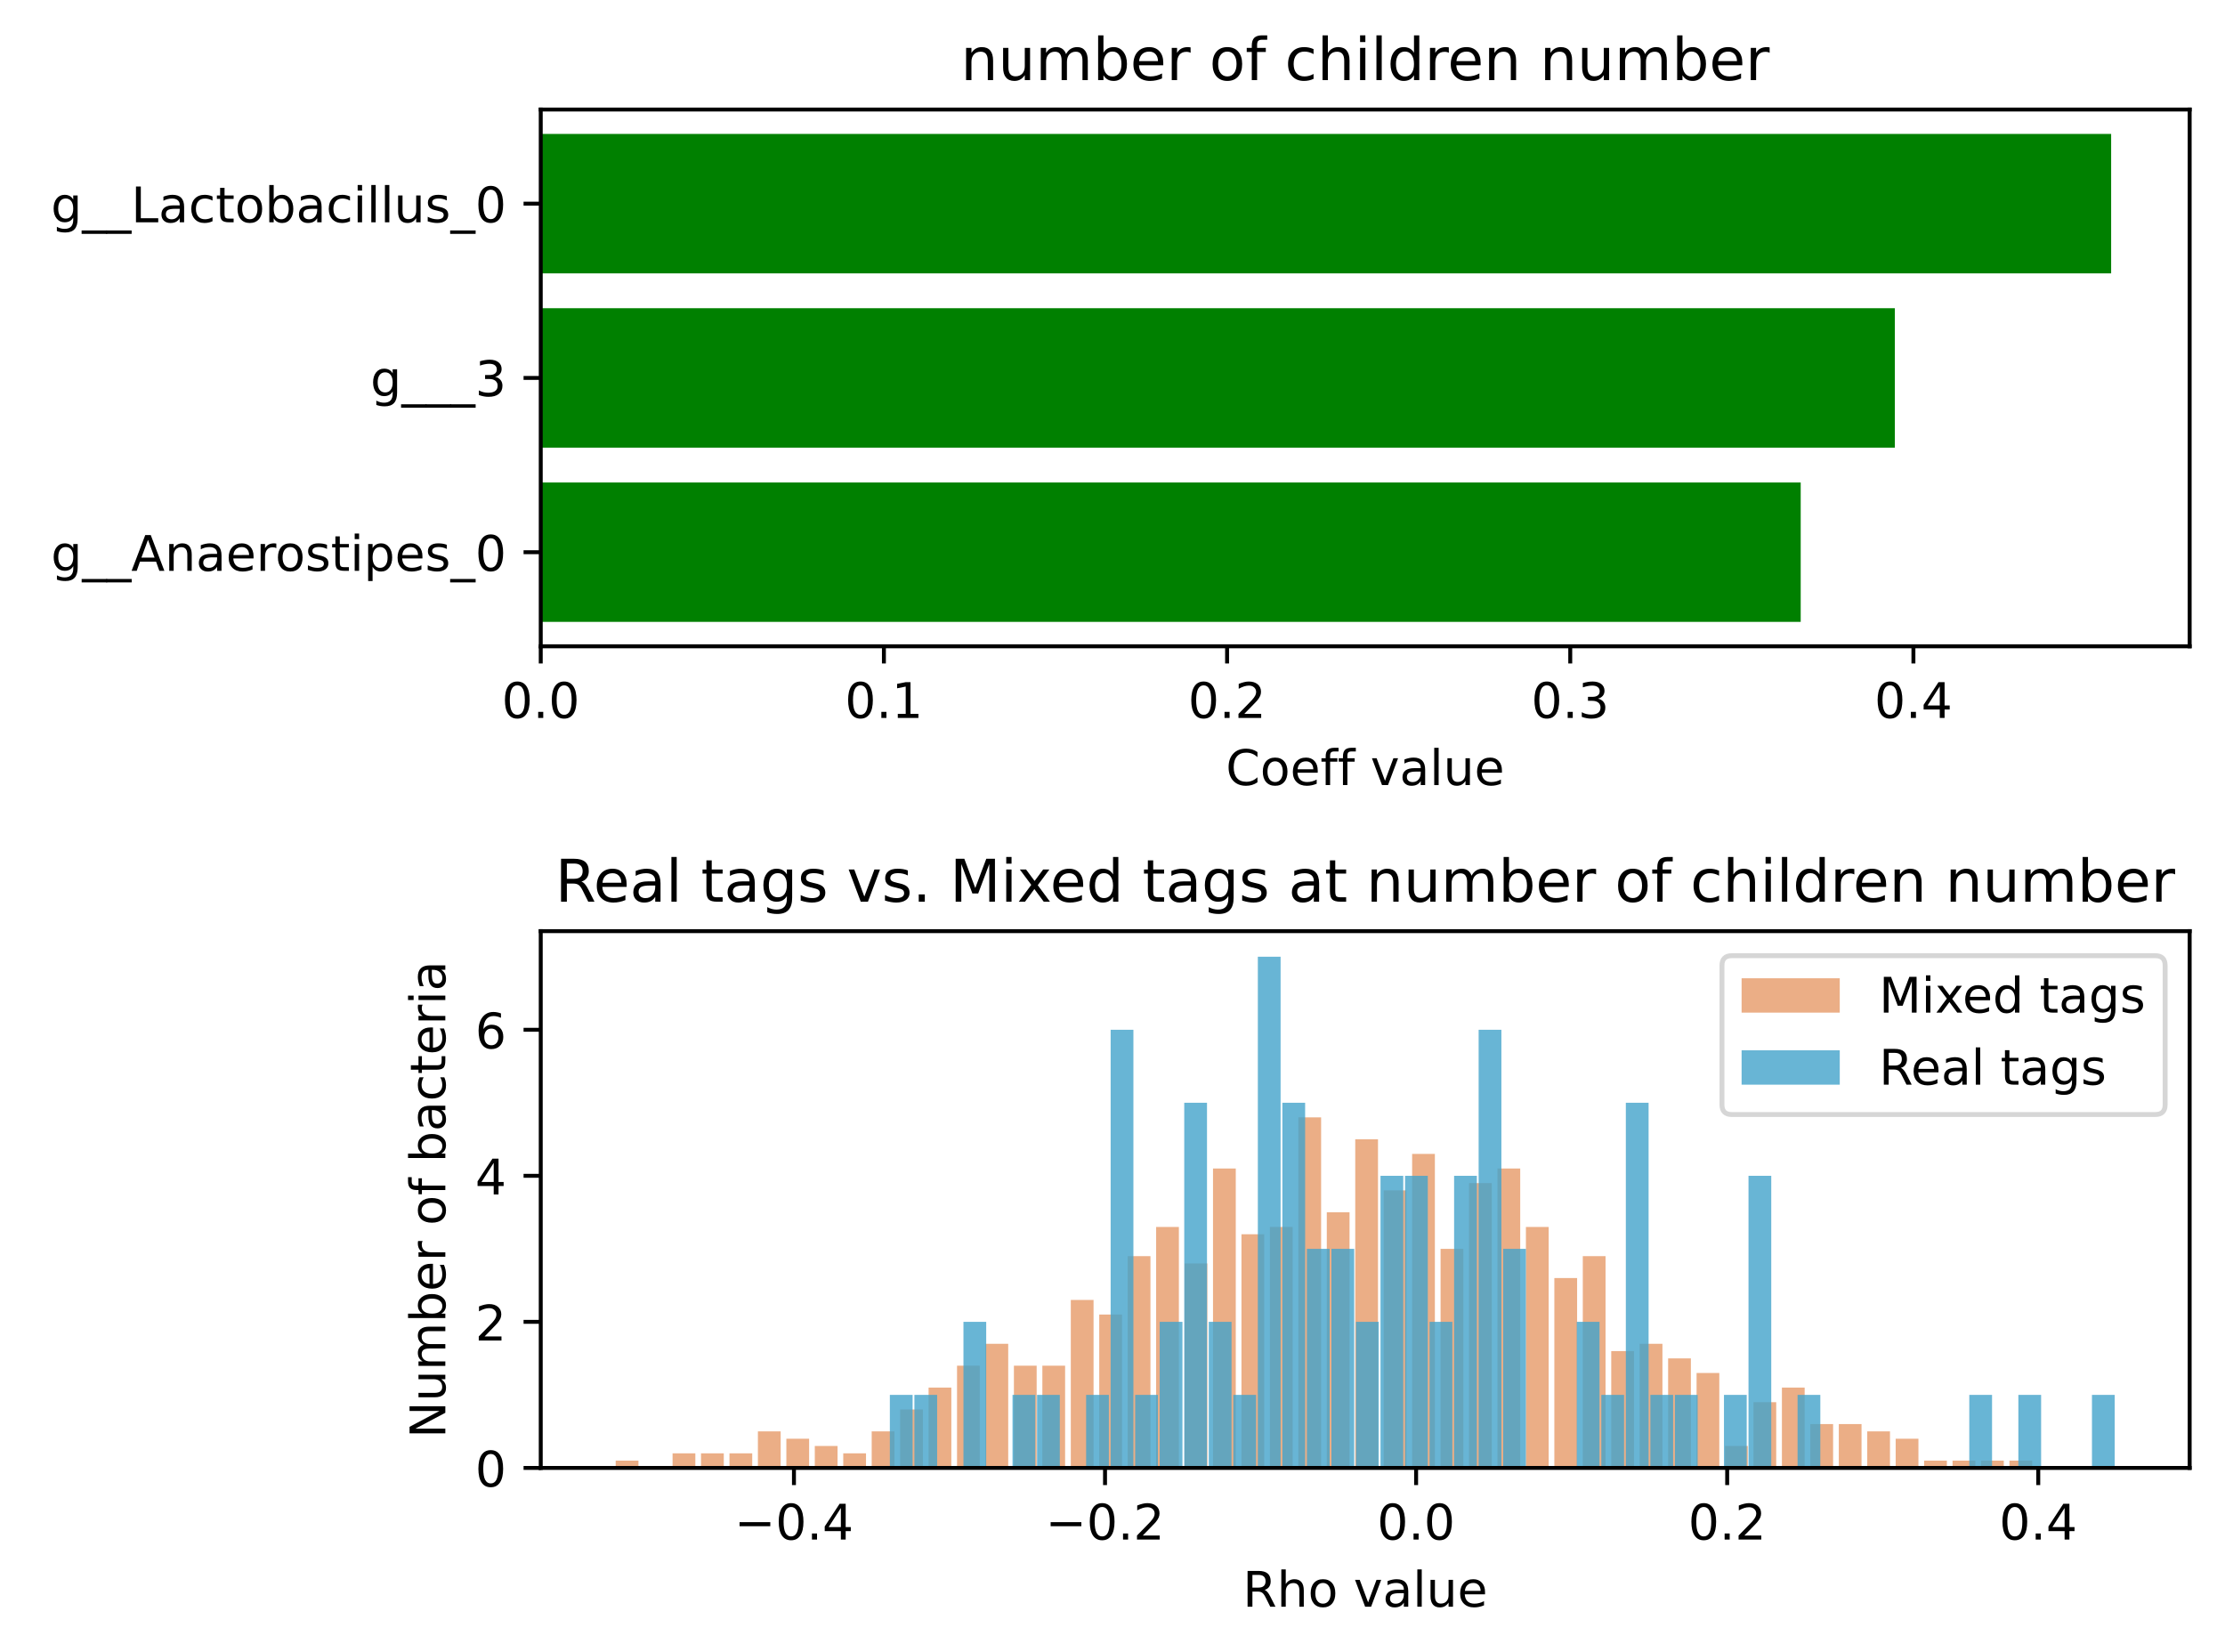 <?xml version="1.0" encoding="utf-8" standalone="no"?>
<!DOCTYPE svg PUBLIC "-//W3C//DTD SVG 1.1//EN"
  "http://www.w3.org/Graphics/SVG/1.1/DTD/svg11.dtd">
<!-- Created with matplotlib (https://matplotlib.org/) -->
<svg height="336.634pt" version="1.1" viewBox="0 0 453.373 336.634" width="453.373pt" xmlns="http://www.w3.org/2000/svg" xmlns:xlink="http://www.w3.org/1999/xlink">
 <defs>
  <style type="text/css">*{stroke-linecap:butt;stroke-linejoin:round;}</style>
 </defs>
 <g id="figure_1">
  <g id="patch_1">
   <path d="M 0 336.634 
L 453.373 336.634 
L 453.373 0 
L 0 0 
z
" style="fill:#ffffff;"/>
  </g>
  <g id="axes_1">
   <g id="patch_2">
    <path d="M 110.183 131.678 
L 446.173 131.678 
L 446.173 22.318 
L 110.183 22.318 
z
" style="fill:#ffffff;"/>
   </g>
   <g id="patch_3">
    <path clip-path="url(#pab1e8e2103)" d="M 110.183 126.707 
L 366.916 126.707 
L 366.916 98.302 
L 110.183 98.302 
z
" style="fill:#008000;"/>
   </g>
   <g id="patch_4">
    <path clip-path="url(#pab1e8e2103)" d="M 110.183 91.201 
L 386.101 91.201 
L 386.101 62.796 
L 110.183 62.796 
z
" style="fill:#008000;"/>
   </g>
   <g id="patch_5">
    <path clip-path="url(#pab1e8e2103)" d="M 110.183 55.694 
L 430.173 55.694 
L 430.173 27.289 
L 110.183 27.289 
z
" style="fill:#008000;"/>
   </g>
   <g id="matplotlib.axis_1">
    <g id="xtick_1">
     <g id="line2d_1">
      <defs>
       <path d="M 0 0 
L 0 3.5 
" id="m11340817dc" style="stroke:#000000;stroke-width:0.8;"/>
      </defs>
      <g>
       <use style="stroke:#000000;stroke-width:0.8;" x="110.183" xlink:href="#m11340817dc" y="131.678"/>
      </g>
     </g>
     <g id="text_1">
      <!-- 0.0 -->
      <g transform="translate(102.231 146.277)scale(0.1 -0.1)">
       <defs>
        <path d="M 31.781 66.406 
Q 24.172 66.406 20.328 58.906 
Q 16.5 51.422 16.5 36.375 
Q 16.5 21.391 20.328 13.891 
Q 24.172 6.391 31.781 6.391 
Q 39.453 6.391 43.281 13.891 
Q 47.125 21.391 47.125 36.375 
Q 47.125 51.422 43.281 58.906 
Q 39.453 66.406 31.781 66.406 
z
M 31.781 74.219 
Q 44.047 74.219 50.516 64.516 
Q 56.984 54.828 56.984 36.375 
Q 56.984 17.969 50.516 8.266 
Q 44.047 -1.422 31.781 -1.422 
Q 19.531 -1.422 13.062 8.266 
Q 6.594 17.969 6.594 36.375 
Q 6.594 54.828 13.062 64.516 
Q 19.531 74.219 31.781 74.219 
z
" id="DejaVuSans-48"/>
        <path d="M 10.688 12.406 
L 21 12.406 
L 21 0 
L 10.688 0 
z
" id="DejaVuSans-46"/>
       </defs>
       <use xlink:href="#DejaVuSans-48"/>
       <use x="63.623" xlink:href="#DejaVuSans-46"/>
       <use x="95.41" xlink:href="#DejaVuSans-48"/>
      </g>
     </g>
    </g>
    <g id="xtick_2">
     <g id="line2d_2">
      <g>
       <use style="stroke:#000000;stroke-width:0.8;" x="180.108" xlink:href="#m11340817dc" y="131.678"/>
      </g>
     </g>
     <g id="text_2">
      <!-- 0.1 -->
      <g transform="translate(172.157 146.277)scale(0.1 -0.1)">
       <defs>
        <path d="M 12.406 8.297 
L 28.516 8.297 
L 28.516 63.922 
L 10.984 60.406 
L 10.984 69.391 
L 28.422 72.906 
L 38.281 72.906 
L 38.281 8.297 
L 54.391 8.297 
L 54.391 0 
L 12.406 0 
z
" id="DejaVuSans-49"/>
       </defs>
       <use xlink:href="#DejaVuSans-48"/>
       <use x="63.623" xlink:href="#DejaVuSans-46"/>
       <use x="95.41" xlink:href="#DejaVuSans-49"/>
      </g>
     </g>
    </g>
    <g id="xtick_3">
     <g id="line2d_3">
      <g>
       <use style="stroke:#000000;stroke-width:0.8;" x="250.034" xlink:href="#m11340817dc" y="131.678"/>
      </g>
     </g>
     <g id="text_3">
      <!-- 0.2 -->
      <g transform="translate(242.082 146.277)scale(0.1 -0.1)">
       <defs>
        <path d="M 19.188 8.297 
L 53.609 8.297 
L 53.609 0 
L 7.328 0 
L 7.328 8.297 
Q 12.938 14.109 22.625 23.891 
Q 32.328 33.688 34.812 36.531 
Q 39.547 41.844 41.422 45.531 
Q 43.312 49.219 43.312 52.781 
Q 43.312 58.594 39.234 62.25 
Q 35.156 65.922 28.609 65.922 
Q 23.969 65.922 18.812 64.312 
Q 13.672 62.703 7.812 59.422 
L 7.812 69.391 
Q 13.766 71.781 18.938 73 
Q 24.125 74.219 28.422 74.219 
Q 39.75 74.219 46.484 68.547 
Q 53.219 62.891 53.219 53.422 
Q 53.219 48.922 51.531 44.891 
Q 49.859 40.875 45.406 35.406 
Q 44.188 33.984 37.641 27.219 
Q 31.109 20.453 19.188 8.297 
z
" id="DejaVuSans-50"/>
       </defs>
       <use xlink:href="#DejaVuSans-48"/>
       <use x="63.623" xlink:href="#DejaVuSans-46"/>
       <use x="95.41" xlink:href="#DejaVuSans-50"/>
      </g>
     </g>
    </g>
    <g id="xtick_4">
     <g id="line2d_4">
      <g>
       <use style="stroke:#000000;stroke-width:0.8;" x="319.959" xlink:href="#m11340817dc" y="131.678"/>
      </g>
     </g>
     <g id="text_4">
      <!-- 0.3 -->
      <g transform="translate(312.007 146.277)scale(0.1 -0.1)">
       <defs>
        <path d="M 40.578 39.312 
Q 47.656 37.797 51.625 33 
Q 55.609 28.219 55.609 21.188 
Q 55.609 10.406 48.188 4.484 
Q 40.766 -1.422 27.094 -1.422 
Q 22.516 -1.422 17.656 -0.516 
Q 12.797 0.391 7.625 2.203 
L 7.625 11.719 
Q 11.719 9.328 16.594 8.109 
Q 21.484 6.891 26.812 6.891 
Q 36.078 6.891 40.938 10.547 
Q 45.797 14.203 45.797 21.188 
Q 45.797 27.641 41.281 31.266 
Q 36.766 34.906 28.719 34.906 
L 20.219 34.906 
L 20.219 43.016 
L 29.109 43.016 
Q 36.375 43.016 40.234 45.922 
Q 44.094 48.828 44.094 54.297 
Q 44.094 59.906 40.109 62.906 
Q 36.141 65.922 28.719 65.922 
Q 24.656 65.922 20.016 65.031 
Q 15.375 64.156 9.812 62.312 
L 9.812 71.094 
Q 15.438 72.656 20.344 73.438 
Q 25.25 74.219 29.594 74.219 
Q 40.828 74.219 47.359 69.109 
Q 53.906 64.016 53.906 55.328 
Q 53.906 49.266 50.438 45.094 
Q 46.969 40.922 40.578 39.312 
z
" id="DejaVuSans-51"/>
       </defs>
       <use xlink:href="#DejaVuSans-48"/>
       <use x="63.623" xlink:href="#DejaVuSans-46"/>
       <use x="95.41" xlink:href="#DejaVuSans-51"/>
      </g>
     </g>
    </g>
    <g id="xtick_5">
     <g id="line2d_5">
      <g>
       <use style="stroke:#000000;stroke-width:0.8;" x="389.884" xlink:href="#m11340817dc" y="131.678"/>
      </g>
     </g>
     <g id="text_5">
      <!-- 0.4 -->
      <g transform="translate(381.933 146.277)scale(0.1 -0.1)">
       <defs>
        <path d="M 37.797 64.312 
L 12.891 25.391 
L 37.797 25.391 
z
M 35.203 72.906 
L 47.609 72.906 
L 47.609 25.391 
L 58.016 25.391 
L 58.016 17.188 
L 47.609 17.188 
L 47.609 0 
L 37.797 0 
L 37.797 17.188 
L 4.891 17.188 
L 4.891 26.703 
z
" id="DejaVuSans-52"/>
       </defs>
       <use xlink:href="#DejaVuSans-48"/>
       <use x="63.623" xlink:href="#DejaVuSans-46"/>
       <use x="95.41" xlink:href="#DejaVuSans-52"/>
      </g>
     </g>
    </g>
    <g id="text_6">
     <!-- Coeff value -->
     <g transform="translate(249.783 159.955)scale(0.1 -0.1)">
      <defs>
       <path d="M 64.406 67.281 
L 64.406 56.891 
Q 59.422 61.531 53.781 63.812 
Q 48.141 66.109 41.797 66.109 
Q 29.297 66.109 22.656 58.469 
Q 16.016 50.828 16.016 36.375 
Q 16.016 21.969 22.656 14.328 
Q 29.297 6.688 41.797 6.688 
Q 48.141 6.688 53.781 8.984 
Q 59.422 11.281 64.406 15.922 
L 64.406 5.609 
Q 59.234 2.094 53.438 0.328 
Q 47.656 -1.422 41.219 -1.422 
Q 24.656 -1.422 15.125 8.703 
Q 5.609 18.844 5.609 36.375 
Q 5.609 53.953 15.125 64.078 
Q 24.656 74.219 41.219 74.219 
Q 47.75 74.219 53.531 72.484 
Q 59.328 70.75 64.406 67.281 
z
" id="DejaVuSans-67"/>
       <path d="M 30.609 48.391 
Q 23.391 48.391 19.188 42.75 
Q 14.984 37.109 14.984 27.297 
Q 14.984 17.484 19.156 11.844 
Q 23.344 6.203 30.609 6.203 
Q 37.797 6.203 41.984 11.859 
Q 46.188 17.531 46.188 27.297 
Q 46.188 37.016 41.984 42.703 
Q 37.797 48.391 30.609 48.391 
z
M 30.609 56 
Q 42.328 56 49.016 48.375 
Q 55.719 40.766 55.719 27.297 
Q 55.719 13.875 49.016 6.219 
Q 42.328 -1.422 30.609 -1.422 
Q 18.844 -1.422 12.172 6.219 
Q 5.516 13.875 5.516 27.297 
Q 5.516 40.766 12.172 48.375 
Q 18.844 56 30.609 56 
z
" id="DejaVuSans-111"/>
       <path d="M 56.203 29.594 
L 56.203 25.203 
L 14.891 25.203 
Q 15.484 15.922 20.484 11.062 
Q 25.484 6.203 34.422 6.203 
Q 39.594 6.203 44.453 7.469 
Q 49.312 8.734 54.109 11.281 
L 54.109 2.781 
Q 49.266 0.734 44.188 -0.344 
Q 39.109 -1.422 33.891 -1.422 
Q 20.797 -1.422 13.156 6.188 
Q 5.516 13.812 5.516 26.812 
Q 5.516 40.234 12.766 48.109 
Q 20.016 56 32.328 56 
Q 43.359 56 49.781 48.891 
Q 56.203 41.797 56.203 29.594 
z
M 47.219 32.234 
Q 47.125 39.594 43.094 43.984 
Q 39.062 48.391 32.422 48.391 
Q 24.906 48.391 20.391 44.141 
Q 15.875 39.891 15.188 32.172 
z
" id="DejaVuSans-101"/>
       <path d="M 37.109 75.984 
L 37.109 68.5 
L 28.516 68.5 
Q 23.688 68.5 21.797 66.547 
Q 19.922 64.594 19.922 59.516 
L 19.922 54.688 
L 34.719 54.688 
L 34.719 47.703 
L 19.922 47.703 
L 19.922 0 
L 10.891 0 
L 10.891 47.703 
L 2.297 47.703 
L 2.297 54.688 
L 10.891 54.688 
L 10.891 58.5 
Q 10.891 67.625 15.141 71.797 
Q 19.391 75.984 28.609 75.984 
z
" id="DejaVuSans-102"/>
       <path id="DejaVuSans-32"/>
       <path d="M 2.984 54.688 
L 12.5 54.688 
L 29.594 8.797 
L 46.688 54.688 
L 56.203 54.688 
L 35.688 0 
L 23.484 0 
z
" id="DejaVuSans-118"/>
       <path d="M 34.281 27.484 
Q 23.391 27.484 19.188 25 
Q 14.984 22.516 14.984 16.5 
Q 14.984 11.719 18.141 8.906 
Q 21.297 6.109 26.703 6.109 
Q 34.188 6.109 38.703 11.406 
Q 43.219 16.703 43.219 25.484 
L 43.219 27.484 
z
M 52.203 31.203 
L 52.203 0 
L 43.219 0 
L 43.219 8.297 
Q 40.141 3.328 35.547 0.953 
Q 30.953 -1.422 24.312 -1.422 
Q 15.922 -1.422 10.953 3.297 
Q 6 8.016 6 15.922 
Q 6 25.141 12.172 29.828 
Q 18.359 34.516 30.609 34.516 
L 43.219 34.516 
L 43.219 35.406 
Q 43.219 41.609 39.141 45 
Q 35.062 48.391 27.688 48.391 
Q 23 48.391 18.547 47.266 
Q 14.109 46.141 10.016 43.891 
L 10.016 52.203 
Q 14.938 54.109 19.578 55.047 
Q 24.219 56 28.609 56 
Q 40.484 56 46.344 49.844 
Q 52.203 43.703 52.203 31.203 
z
" id="DejaVuSans-97"/>
       <path d="M 9.422 75.984 
L 18.406 75.984 
L 18.406 0 
L 9.422 0 
z
" id="DejaVuSans-108"/>
       <path d="M 8.5 21.578 
L 8.5 54.688 
L 17.484 54.688 
L 17.484 21.922 
Q 17.484 14.156 20.5 10.266 
Q 23.531 6.391 29.594 6.391 
Q 36.859 6.391 41.078 11.031 
Q 45.312 15.672 45.312 23.688 
L 45.312 54.688 
L 54.297 54.688 
L 54.297 0 
L 45.312 0 
L 45.312 8.406 
Q 42.047 3.422 37.719 1 
Q 33.406 -1.422 27.688 -1.422 
Q 18.266 -1.422 13.375 4.438 
Q 8.5 10.297 8.5 21.578 
z
M 31.109 56 
z
" id="DejaVuSans-117"/>
      </defs>
      <use xlink:href="#DejaVuSans-67"/>
      <use x="69.824" xlink:href="#DejaVuSans-111"/>
      <use x="131.006" xlink:href="#DejaVuSans-101"/>
      <use x="192.529" xlink:href="#DejaVuSans-102"/>
      <use x="227.734" xlink:href="#DejaVuSans-102"/>
      <use x="262.939" xlink:href="#DejaVuSans-32"/>
      <use x="294.727" xlink:href="#DejaVuSans-118"/>
      <use x="353.906" xlink:href="#DejaVuSans-97"/>
      <use x="415.186" xlink:href="#DejaVuSans-108"/>
      <use x="442.969" xlink:href="#DejaVuSans-117"/>
      <use x="506.348" xlink:href="#DejaVuSans-101"/>
     </g>
    </g>
   </g>
   <g id="matplotlib.axis_2">
    <g id="ytick_1">
     <g id="line2d_6">
      <defs>
       <path d="M 0 0 
L -3.5 0 
" id="mefe120187e" style="stroke:#000000;stroke-width:0.8;"/>
      </defs>
      <g>
       <use style="stroke:#000000;stroke-width:0.8;" x="110.183" xlink:href="#mefe120187e" y="112.505"/>
      </g>
     </g>
     <g id="text_7">
      <!--  g__Anaerostipes_0 -->
      <g transform="translate(7.211 116.304)scale(0.1 -0.1)">
       <defs>
        <path d="M 45.406 27.984 
Q 45.406 37.75 41.375 43.109 
Q 37.359 48.484 30.078 48.484 
Q 22.859 48.484 18.828 43.109 
Q 14.797 37.75 14.797 27.984 
Q 14.797 18.266 18.828 12.891 
Q 22.859 7.516 30.078 7.516 
Q 37.359 7.516 41.375 12.891 
Q 45.406 18.266 45.406 27.984 
z
M 54.391 6.781 
Q 54.391 -7.172 48.188 -13.984 
Q 42 -20.797 29.203 -20.797 
Q 24.469 -20.797 20.266 -20.094 
Q 16.062 -19.391 12.109 -17.922 
L 12.109 -9.188 
Q 16.062 -11.328 19.922 -12.344 
Q 23.781 -13.375 27.781 -13.375 
Q 36.625 -13.375 41.016 -8.766 
Q 45.406 -4.156 45.406 5.172 
L 45.406 9.625 
Q 42.625 4.781 38.281 2.391 
Q 33.938 0 27.875 0 
Q 17.828 0 11.672 7.656 
Q 5.516 15.328 5.516 27.984 
Q 5.516 40.672 11.672 48.328 
Q 17.828 56 27.875 56 
Q 33.938 56 38.281 53.609 
Q 42.625 51.219 45.406 46.391 
L 45.406 54.688 
L 54.391 54.688 
z
" id="DejaVuSans-103"/>
        <path d="M 50.984 -16.609 
L 50.984 -23.578 
L -0.984 -23.578 
L -0.984 -16.609 
z
" id="DejaVuSans-95"/>
        <path d="M 34.188 63.188 
L 20.797 26.906 
L 47.609 26.906 
z
M 28.609 72.906 
L 39.797 72.906 
L 67.578 0 
L 57.328 0 
L 50.688 18.703 
L 17.828 18.703 
L 11.188 0 
L 0.781 0 
z
" id="DejaVuSans-65"/>
        <path d="M 54.891 33.016 
L 54.891 0 
L 45.906 0 
L 45.906 32.719 
Q 45.906 40.484 42.875 44.328 
Q 39.844 48.188 33.797 48.188 
Q 26.516 48.188 22.312 43.547 
Q 18.109 38.922 18.109 30.906 
L 18.109 0 
L 9.078 0 
L 9.078 54.688 
L 18.109 54.688 
L 18.109 46.188 
Q 21.344 51.125 25.703 53.562 
Q 30.078 56 35.797 56 
Q 45.219 56 50.047 50.172 
Q 54.891 44.344 54.891 33.016 
z
" id="DejaVuSans-110"/>
        <path d="M 41.109 46.297 
Q 39.594 47.172 37.812 47.578 
Q 36.031 48 33.891 48 
Q 26.266 48 22.188 43.047 
Q 18.109 38.094 18.109 28.812 
L 18.109 0 
L 9.078 0 
L 9.078 54.688 
L 18.109 54.688 
L 18.109 46.188 
Q 20.953 51.172 25.484 53.578 
Q 30.031 56 36.531 56 
Q 37.453 56 38.578 55.875 
Q 39.703 55.766 41.062 55.516 
z
" id="DejaVuSans-114"/>
        <path d="M 44.281 53.078 
L 44.281 44.578 
Q 40.484 46.531 36.375 47.5 
Q 32.281 48.484 27.875 48.484 
Q 21.188 48.484 17.844 46.438 
Q 14.5 44.391 14.5 40.281 
Q 14.5 37.156 16.891 35.375 
Q 19.281 33.594 26.516 31.984 
L 29.594 31.297 
Q 39.156 29.25 43.188 25.516 
Q 47.219 21.781 47.219 15.094 
Q 47.219 7.469 41.188 3.016 
Q 35.156 -1.422 24.609 -1.422 
Q 20.219 -1.422 15.453 -0.562 
Q 10.688 0.297 5.422 2 
L 5.422 11.281 
Q 10.406 8.688 15.234 7.391 
Q 20.062 6.109 24.812 6.109 
Q 31.156 6.109 34.562 8.281 
Q 37.984 10.453 37.984 14.406 
Q 37.984 18.062 35.516 20.016 
Q 33.062 21.969 24.703 23.781 
L 21.578 24.516 
Q 13.234 26.266 9.516 29.906 
Q 5.812 33.547 5.812 39.891 
Q 5.812 47.609 11.281 51.797 
Q 16.75 56 26.812 56 
Q 31.781 56 36.172 55.266 
Q 40.578 54.547 44.281 53.078 
z
" id="DejaVuSans-115"/>
        <path d="M 18.312 70.219 
L 18.312 54.688 
L 36.812 54.688 
L 36.812 47.703 
L 18.312 47.703 
L 18.312 18.016 
Q 18.312 11.328 20.141 9.422 
Q 21.969 7.516 27.594 7.516 
L 36.812 7.516 
L 36.812 0 
L 27.594 0 
Q 17.188 0 13.234 3.875 
Q 9.281 7.766 9.281 18.016 
L 9.281 47.703 
L 2.688 47.703 
L 2.688 54.688 
L 9.281 54.688 
L 9.281 70.219 
z
" id="DejaVuSans-116"/>
        <path d="M 9.422 54.688 
L 18.406 54.688 
L 18.406 0 
L 9.422 0 
z
M 9.422 75.984 
L 18.406 75.984 
L 18.406 64.594 
L 9.422 64.594 
z
" id="DejaVuSans-105"/>
        <path d="M 18.109 8.203 
L 18.109 -20.797 
L 9.078 -20.797 
L 9.078 54.688 
L 18.109 54.688 
L 18.109 46.391 
Q 20.953 51.266 25.266 53.625 
Q 29.594 56 35.594 56 
Q 45.562 56 51.781 48.094 
Q 58.016 40.188 58.016 27.297 
Q 58.016 14.406 51.781 6.484 
Q 45.562 -1.422 35.594 -1.422 
Q 29.594 -1.422 25.266 0.953 
Q 20.953 3.328 18.109 8.203 
z
M 48.688 27.297 
Q 48.688 37.203 44.609 42.844 
Q 40.531 48.484 33.406 48.484 
Q 26.266 48.484 22.188 42.844 
Q 18.109 37.203 18.109 27.297 
Q 18.109 17.391 22.188 11.75 
Q 26.266 6.109 33.406 6.109 
Q 40.531 6.109 44.609 11.75 
Q 48.688 17.391 48.688 27.297 
z
" id="DejaVuSans-112"/>
       </defs>
       <use xlink:href="#DejaVuSans-32"/>
       <use x="31.787" xlink:href="#DejaVuSans-103"/>
       <use x="95.264" xlink:href="#DejaVuSans-95"/>
       <use x="145.264" xlink:href="#DejaVuSans-95"/>
       <use x="195.264" xlink:href="#DejaVuSans-65"/>
       <use x="263.672" xlink:href="#DejaVuSans-110"/>
       <use x="327.051" xlink:href="#DejaVuSans-97"/>
       <use x="388.33" xlink:href="#DejaVuSans-101"/>
       <use x="449.854" xlink:href="#DejaVuSans-114"/>
       <use x="488.717" xlink:href="#DejaVuSans-111"/>
       <use x="549.898" xlink:href="#DejaVuSans-115"/>
       <use x="601.998" xlink:href="#DejaVuSans-116"/>
       <use x="641.207" xlink:href="#DejaVuSans-105"/>
       <use x="668.99" xlink:href="#DejaVuSans-112"/>
       <use x="732.467" xlink:href="#DejaVuSans-101"/>
       <use x="793.99" xlink:href="#DejaVuSans-115"/>
       <use x="846.09" xlink:href="#DejaVuSans-95"/>
       <use x="896.09" xlink:href="#DejaVuSans-48"/>
      </g>
     </g>
    </g>
    <g id="ytick_2">
     <g id="line2d_7">
      <g>
       <use style="stroke:#000000;stroke-width:0.8;" x="110.183" xlink:href="#mefe120187e" y="76.998"/>
      </g>
     </g>
     <g id="text_8">
      <!--  g___3 -->
      <g transform="translate(72.294 80.709)scale(0.1 -0.1)">
       <use xlink:href="#DejaVuSans-32"/>
       <use x="31.787" xlink:href="#DejaVuSans-103"/>
       <use x="95.264" xlink:href="#DejaVuSans-95"/>
       <use x="145.264" xlink:href="#DejaVuSans-95"/>
       <use x="195.264" xlink:href="#DejaVuSans-95"/>
       <use x="245.264" xlink:href="#DejaVuSans-51"/>
      </g>
     </g>
    </g>
    <g id="ytick_3">
     <g id="line2d_8">
      <g>
       <use style="stroke:#000000;stroke-width:0.8;" x="110.183" xlink:href="#mefe120187e" y="41.492"/>
      </g>
     </g>
     <g id="text_9">
      <!--  g__Lactobacillus_0 -->
      <g transform="translate(7.2 45.291)scale(0.1 -0.1)">
       <defs>
        <path d="M 9.812 72.906 
L 19.672 72.906 
L 19.672 8.297 
L 55.172 8.297 
L 55.172 0 
L 9.812 0 
z
" id="DejaVuSans-76"/>
        <path d="M 48.781 52.594 
L 48.781 44.188 
Q 44.969 46.297 41.141 47.344 
Q 37.312 48.391 33.406 48.391 
Q 24.656 48.391 19.812 42.844 
Q 14.984 37.312 14.984 27.297 
Q 14.984 17.281 19.812 11.734 
Q 24.656 6.203 33.406 6.203 
Q 37.312 6.203 41.141 7.25 
Q 44.969 8.297 48.781 10.406 
L 48.781 2.094 
Q 45.016 0.344 40.984 -0.531 
Q 36.969 -1.422 32.422 -1.422 
Q 20.062 -1.422 12.781 6.344 
Q 5.516 14.109 5.516 27.297 
Q 5.516 40.672 12.859 48.328 
Q 20.219 56 33.016 56 
Q 37.156 56 41.109 55.141 
Q 45.062 54.297 48.781 52.594 
z
" id="DejaVuSans-99"/>
        <path d="M 48.688 27.297 
Q 48.688 37.203 44.609 42.844 
Q 40.531 48.484 33.406 48.484 
Q 26.266 48.484 22.188 42.844 
Q 18.109 37.203 18.109 27.297 
Q 18.109 17.391 22.188 11.75 
Q 26.266 6.109 33.406 6.109 
Q 40.531 6.109 44.609 11.75 
Q 48.688 17.391 48.688 27.297 
z
M 18.109 46.391 
Q 20.953 51.266 25.266 53.625 
Q 29.594 56 35.594 56 
Q 45.562 56 51.781 48.094 
Q 58.016 40.188 58.016 27.297 
Q 58.016 14.406 51.781 6.484 
Q 45.562 -1.422 35.594 -1.422 
Q 29.594 -1.422 25.266 0.953 
Q 20.953 3.328 18.109 8.203 
L 18.109 0 
L 9.078 0 
L 9.078 75.984 
L 18.109 75.984 
z
" id="DejaVuSans-98"/>
       </defs>
       <use xlink:href="#DejaVuSans-32"/>
       <use x="31.787" xlink:href="#DejaVuSans-103"/>
       <use x="95.264" xlink:href="#DejaVuSans-95"/>
       <use x="145.264" xlink:href="#DejaVuSans-95"/>
       <use x="195.264" xlink:href="#DejaVuSans-76"/>
       <use x="250.977" xlink:href="#DejaVuSans-97"/>
       <use x="312.256" xlink:href="#DejaVuSans-99"/>
       <use x="367.236" xlink:href="#DejaVuSans-116"/>
       <use x="406.445" xlink:href="#DejaVuSans-111"/>
       <use x="467.627" xlink:href="#DejaVuSans-98"/>
       <use x="531.104" xlink:href="#DejaVuSans-97"/>
       <use x="592.383" xlink:href="#DejaVuSans-99"/>
       <use x="647.363" xlink:href="#DejaVuSans-105"/>
       <use x="675.146" xlink:href="#DejaVuSans-108"/>
       <use x="702.93" xlink:href="#DejaVuSans-108"/>
       <use x="730.713" xlink:href="#DejaVuSans-117"/>
       <use x="794.092" xlink:href="#DejaVuSans-115"/>
       <use x="846.191" xlink:href="#DejaVuSans-95"/>
       <use x="896.191" xlink:href="#DejaVuSans-48"/>
      </g>
     </g>
    </g>
   </g>
   <g id="patch_6">
    <path d="M 110.183 131.678 
L 110.183 22.318 
" style="fill:none;stroke:#000000;stroke-linecap:square;stroke-linejoin:miter;stroke-width:0.8;"/>
   </g>
   <g id="patch_7">
    <path d="M 446.173 131.678 
L 446.173 22.318 
" style="fill:none;stroke:#000000;stroke-linecap:square;stroke-linejoin:miter;stroke-width:0.8;"/>
   </g>
   <g id="patch_8">
    <path d="M 110.183 131.678 
L 446.173 131.678 
" style="fill:none;stroke:#000000;stroke-linecap:square;stroke-linejoin:miter;stroke-width:0.8;"/>
   </g>
   <g id="patch_9">
    <path d="M 110.183 22.318 
L 446.173 22.318 
" style="fill:none;stroke:#000000;stroke-linecap:square;stroke-linejoin:miter;stroke-width:0.8;"/>
   </g>
   <g id="text_10">
    <!-- number of children number -->
    <g transform="translate(195.77 16.318)scale(0.12 -0.12)">
     <defs>
      <path d="M 52 44.188 
Q 55.375 50.25 60.062 53.125 
Q 64.75 56 71.094 56 
Q 79.641 56 84.281 50.016 
Q 88.922 44.047 88.922 33.016 
L 88.922 0 
L 79.891 0 
L 79.891 32.719 
Q 79.891 40.578 77.094 44.375 
Q 74.312 48.188 68.609 48.188 
Q 61.625 48.188 57.562 43.547 
Q 53.516 38.922 53.516 30.906 
L 53.516 0 
L 44.484 0 
L 44.484 32.719 
Q 44.484 40.625 41.703 44.406 
Q 38.922 48.188 33.109 48.188 
Q 26.219 48.188 22.156 43.531 
Q 18.109 38.875 18.109 30.906 
L 18.109 0 
L 9.078 0 
L 9.078 54.688 
L 18.109 54.688 
L 18.109 46.188 
Q 21.188 51.219 25.484 53.609 
Q 29.781 56 35.688 56 
Q 41.656 56 45.828 52.969 
Q 50 49.953 52 44.188 
z
" id="DejaVuSans-109"/>
      <path d="M 54.891 33.016 
L 54.891 0 
L 45.906 0 
L 45.906 32.719 
Q 45.906 40.484 42.875 44.328 
Q 39.844 48.188 33.797 48.188 
Q 26.516 48.188 22.312 43.547 
Q 18.109 38.922 18.109 30.906 
L 18.109 0 
L 9.078 0 
L 9.078 75.984 
L 18.109 75.984 
L 18.109 46.188 
Q 21.344 51.125 25.703 53.562 
Q 30.078 56 35.797 56 
Q 45.219 56 50.047 50.172 
Q 54.891 44.344 54.891 33.016 
z
" id="DejaVuSans-104"/>
      <path d="M 45.406 46.391 
L 45.406 75.984 
L 54.391 75.984 
L 54.391 0 
L 45.406 0 
L 45.406 8.203 
Q 42.578 3.328 38.25 0.953 
Q 33.938 -1.422 27.875 -1.422 
Q 17.969 -1.422 11.734 6.484 
Q 5.516 14.406 5.516 27.297 
Q 5.516 40.188 11.734 48.094 
Q 17.969 56 27.875 56 
Q 33.938 56 38.25 53.625 
Q 42.578 51.266 45.406 46.391 
z
M 14.797 27.297 
Q 14.797 17.391 18.875 11.75 
Q 22.953 6.109 30.078 6.109 
Q 37.203 6.109 41.297 11.75 
Q 45.406 17.391 45.406 27.297 
Q 45.406 37.203 41.297 42.844 
Q 37.203 48.484 30.078 48.484 
Q 22.953 48.484 18.875 42.844 
Q 14.797 37.203 14.797 27.297 
z
" id="DejaVuSans-100"/>
     </defs>
     <use xlink:href="#DejaVuSans-110"/>
     <use x="63.379" xlink:href="#DejaVuSans-117"/>
     <use x="126.758" xlink:href="#DejaVuSans-109"/>
     <use x="224.17" xlink:href="#DejaVuSans-98"/>
     <use x="287.646" xlink:href="#DejaVuSans-101"/>
     <use x="349.17" xlink:href="#DejaVuSans-114"/>
     <use x="390.283" xlink:href="#DejaVuSans-32"/>
     <use x="422.07" xlink:href="#DejaVuSans-111"/>
     <use x="483.252" xlink:href="#DejaVuSans-102"/>
     <use x="518.457" xlink:href="#DejaVuSans-32"/>
     <use x="550.244" xlink:href="#DejaVuSans-99"/>
     <use x="605.225" xlink:href="#DejaVuSans-104"/>
     <use x="668.604" xlink:href="#DejaVuSans-105"/>
     <use x="696.387" xlink:href="#DejaVuSans-108"/>
     <use x="724.17" xlink:href="#DejaVuSans-100"/>
     <use x="787.646" xlink:href="#DejaVuSans-114"/>
     <use x="826.51" xlink:href="#DejaVuSans-101"/>
     <use x="888.033" xlink:href="#DejaVuSans-110"/>
     <use x="951.412" xlink:href="#DejaVuSans-32"/>
     <use x="983.199" xlink:href="#DejaVuSans-110"/>
     <use x="1046.578" xlink:href="#DejaVuSans-117"/>
     <use x="1109.957" xlink:href="#DejaVuSans-109"/>
     <use x="1207.369" xlink:href="#DejaVuSans-98"/>
     <use x="1270.846" xlink:href="#DejaVuSans-101"/>
     <use x="1332.369" xlink:href="#DejaVuSans-114"/>
    </g>
   </g>
  </g>
  <g id="axes_2">
   <g id="patch_10">
    <path d="M 110.183 299.078 
L 446.173 299.078 
L 446.173 189.718 
L 110.183 189.718 
z
" style="fill:#ffffff;"/>
   </g>
   <g id="patch_11">
    <path clip-path="url(#p6430d8e396)" d="M 125.455 299.078 
L 130.092 299.078 
L 130.092 297.59 
L 125.455 297.59 
z
" style="fill:#d95f0e;opacity:0.5;"/>
   </g>
   <g id="patch_12">
    <path clip-path="url(#p6430d8e396)" d="M 131.251 299.078 
L 135.888 299.078 
L 135.888 299.078 
L 131.251 299.078 
z
" style="fill:#d95f0e;opacity:0.5;"/>
   </g>
   <g id="patch_13">
    <path clip-path="url(#p6430d8e396)" d="M 137.047 299.078 
L 141.684 299.078 
L 141.684 296.102 
L 137.047 296.102 
z
" style="fill:#d95f0e;opacity:0.5;"/>
   </g>
   <g id="patch_14">
    <path clip-path="url(#p6430d8e396)" d="M 142.843 299.078 
L 147.479 299.078 
L 147.479 296.102 
L 142.843 296.102 
z
" style="fill:#d95f0e;opacity:0.5;"/>
   </g>
   <g id="patch_15">
    <path clip-path="url(#p6430d8e396)" d="M 148.639 299.078 
L 153.275 299.078 
L 153.275 296.102 
L 148.639 296.102 
z
" style="fill:#d95f0e;opacity:0.5;"/>
   </g>
   <g id="patch_16">
    <path clip-path="url(#p6430d8e396)" d="M 154.434 299.078 
L 159.071 299.078 
L 159.071 291.639 
L 154.434 291.639 
z
" style="fill:#d95f0e;opacity:0.5;"/>
   </g>
   <g id="patch_17">
    <path clip-path="url(#p6430d8e396)" d="M 160.23 299.078 
L 164.867 299.078 
L 164.867 293.127 
L 160.23 293.127 
z
" style="fill:#d95f0e;opacity:0.5;"/>
   </g>
   <g id="patch_18">
    <path clip-path="url(#p6430d8e396)" d="M 166.026 299.078 
L 170.663 299.078 
L 170.663 294.614 
L 166.026 294.614 
z
" style="fill:#d95f0e;opacity:0.5;"/>
   </g>
   <g id="patch_19">
    <path clip-path="url(#p6430d8e396)" d="M 171.822 299.078 
L 176.459 299.078 
L 176.459 296.102 
L 171.822 296.102 
z
" style="fill:#d95f0e;opacity:0.5;"/>
   </g>
   <g id="patch_20">
    <path clip-path="url(#p6430d8e396)" d="M 177.618 299.078 
L 182.255 299.078 
L 182.255 291.639 
L 177.618 291.639 
z
" style="fill:#d95f0e;opacity:0.5;"/>
   </g>
   <g id="patch_21">
    <path clip-path="url(#p6430d8e396)" d="M 183.414 299.078 
L 188.051 299.078 
L 188.051 287.175 
L 183.414 287.175 
z
" style="fill:#d95f0e;opacity:0.5;"/>
   </g>
   <g id="patch_22">
    <path clip-path="url(#p6430d8e396)" d="M 189.21 299.078 
L 193.846 299.078 
L 193.846 282.711 
L 189.21 282.711 
z
" style="fill:#d95f0e;opacity:0.5;"/>
   </g>
   <g id="patch_23">
    <path clip-path="url(#p6430d8e396)" d="M 195.006 299.078 
L 199.642 299.078 
L 199.642 278.248 
L 195.006 278.248 
z
" style="fill:#d95f0e;opacity:0.5;"/>
   </g>
   <g id="patch_24">
    <path clip-path="url(#p6430d8e396)" d="M 200.801 299.078 
L 205.438 299.078 
L 205.438 273.784 
L 200.801 273.784 
z
" style="fill:#d95f0e;opacity:0.5;"/>
   </g>
   <g id="patch_25">
    <path clip-path="url(#p6430d8e396)" d="M 206.597 299.078 
L 211.234 299.078 
L 211.234 278.248 
L 206.597 278.248 
z
" style="fill:#d95f0e;opacity:0.5;"/>
   </g>
   <g id="patch_26">
    <path clip-path="url(#p6430d8e396)" d="M 212.393 299.078 
L 217.03 299.078 
L 217.03 278.248 
L 212.393 278.248 
z
" style="fill:#d95f0e;opacity:0.5;"/>
   </g>
   <g id="patch_27">
    <path clip-path="url(#p6430d8e396)" d="M 218.189 299.078 
L 222.826 299.078 
L 222.826 264.857 
L 218.189 264.857 
z
" style="fill:#d95f0e;opacity:0.5;"/>
   </g>
   <g id="patch_28">
    <path clip-path="url(#p6430d8e396)" d="M 223.985 299.078 
L 228.622 299.078 
L 228.622 267.832 
L 223.985 267.832 
z
" style="fill:#d95f0e;opacity:0.5;"/>
   </g>
   <g id="patch_29">
    <path clip-path="url(#p6430d8e396)" d="M 229.781 299.078 
L 234.418 299.078 
L 234.418 255.929 
L 229.781 255.929 
z
" style="fill:#d95f0e;opacity:0.5;"/>
   </g>
   <g id="patch_30">
    <path clip-path="url(#p6430d8e396)" d="M 235.577 299.078 
L 240.213 299.078 
L 240.213 249.978 
L 235.577 249.978 
z
" style="fill:#d95f0e;opacity:0.5;"/>
   </g>
   <g id="patch_31">
    <path clip-path="url(#p6430d8e396)" d="M 241.373 299.078 
L 246.009 299.078 
L 246.009 257.417 
L 241.373 257.417 
z
" style="fill:#d95f0e;opacity:0.5;"/>
   </g>
   <g id="patch_32">
    <path clip-path="url(#p6430d8e396)" d="M 247.168 299.078 
L 251.805 299.078 
L 251.805 238.075 
L 247.168 238.075 
z
" style="fill:#d95f0e;opacity:0.5;"/>
   </g>
   <g id="patch_33">
    <path clip-path="url(#p6430d8e396)" d="M 252.964 299.078 
L 257.601 299.078 
L 257.601 251.466 
L 252.964 251.466 
z
" style="fill:#d95f0e;opacity:0.5;"/>
   </g>
   <g id="patch_34">
    <path clip-path="url(#p6430d8e396)" d="M 258.76 299.078 
L 263.397 299.078 
L 263.397 249.978 
L 258.76 249.978 
z
" style="fill:#d95f0e;opacity:0.5;"/>
   </g>
   <g id="patch_35">
    <path clip-path="url(#p6430d8e396)" d="M 264.556 299.078 
L 269.193 299.078 
L 269.193 227.659 
L 264.556 227.659 
z
" style="fill:#d95f0e;opacity:0.5;"/>
   </g>
   <g id="patch_36">
    <path clip-path="url(#p6430d8e396)" d="M 270.352 299.078 
L 274.989 299.078 
L 274.989 247.002 
L 270.352 247.002 
z
" style="fill:#d95f0e;opacity:0.5;"/>
   </g>
   <g id="patch_37">
    <path clip-path="url(#p6430d8e396)" d="M 276.148 299.078 
L 280.785 299.078 
L 280.785 232.123 
L 276.148 232.123 
z
" style="fill:#d95f0e;opacity:0.5;"/>
   </g>
   <g id="patch_38">
    <path clip-path="url(#p6430d8e396)" d="M 281.944 299.078 
L 286.58 299.078 
L 286.58 242.538 
L 281.944 242.538 
z
" style="fill:#d95f0e;opacity:0.5;"/>
   </g>
   <g id="patch_39">
    <path clip-path="url(#p6430d8e396)" d="M 287.74 299.078 
L 292.376 299.078 
L 292.376 235.099 
L 287.74 235.099 
z
" style="fill:#d95f0e;opacity:0.5;"/>
   </g>
   <g id="patch_40">
    <path clip-path="url(#p6430d8e396)" d="M 293.535 299.078 
L 298.172 299.078 
L 298.172 254.441 
L 293.535 254.441 
z
" style="fill:#d95f0e;opacity:0.5;"/>
   </g>
   <g id="patch_41">
    <path clip-path="url(#p6430d8e396)" d="M 299.331 299.078 
L 303.968 299.078 
L 303.968 241.05 
L 299.331 241.05 
z
" style="fill:#d95f0e;opacity:0.5;"/>
   </g>
   <g id="patch_42">
    <path clip-path="url(#p6430d8e396)" d="M 305.127 299.078 
L 309.764 299.078 
L 309.764 238.075 
L 305.127 238.075 
z
" style="fill:#d95f0e;opacity:0.5;"/>
   </g>
   <g id="patch_43">
    <path clip-path="url(#p6430d8e396)" d="M 310.923 299.078 
L 315.56 299.078 
L 315.56 249.978 
L 310.923 249.978 
z
" style="fill:#d95f0e;opacity:0.5;"/>
   </g>
   <g id="patch_44">
    <path clip-path="url(#p6430d8e396)" d="M 316.719 299.078 
L 321.356 299.078 
L 321.356 260.393 
L 316.719 260.393 
z
" style="fill:#d95f0e;opacity:0.5;"/>
   </g>
   <g id="patch_45">
    <path clip-path="url(#p6430d8e396)" d="M 322.515 299.078 
L 327.152 299.078 
L 327.152 255.929 
L 322.515 255.929 
z
" style="fill:#d95f0e;opacity:0.5;"/>
   </g>
   <g id="patch_46">
    <path clip-path="url(#p6430d8e396)" d="M 328.311 299.078 
L 332.947 299.078 
L 332.947 275.272 
L 328.311 275.272 
z
" style="fill:#d95f0e;opacity:0.5;"/>
   </g>
   <g id="patch_47">
    <path clip-path="url(#p6430d8e396)" d="M 334.107 299.078 
L 338.743 299.078 
L 338.743 273.784 
L 334.107 273.784 
z
" style="fill:#d95f0e;opacity:0.5;"/>
   </g>
   <g id="patch_48">
    <path clip-path="url(#p6430d8e396)" d="M 339.902 299.078 
L 344.539 299.078 
L 344.539 276.76 
L 339.902 276.76 
z
" style="fill:#d95f0e;opacity:0.5;"/>
   </g>
   <g id="patch_49">
    <path clip-path="url(#p6430d8e396)" d="M 345.698 299.078 
L 350.335 299.078 
L 350.335 279.736 
L 345.698 279.736 
z
" style="fill:#d95f0e;opacity:0.5;"/>
   </g>
   <g id="patch_50">
    <path clip-path="url(#p6430d8e396)" d="M 351.494 299.078 
L 356.131 299.078 
L 356.131 294.614 
L 351.494 294.614 
z
" style="fill:#d95f0e;opacity:0.5;"/>
   </g>
   <g id="patch_51">
    <path clip-path="url(#p6430d8e396)" d="M 357.29 299.078 
L 361.927 299.078 
L 361.927 285.687 
L 357.29 285.687 
z
" style="fill:#d95f0e;opacity:0.5;"/>
   </g>
   <g id="patch_52">
    <path clip-path="url(#p6430d8e396)" d="M 363.086 299.078 
L 367.723 299.078 
L 367.723 282.711 
L 363.086 282.711 
z
" style="fill:#d95f0e;opacity:0.5;"/>
   </g>
   <g id="patch_53">
    <path clip-path="url(#p6430d8e396)" d="M 368.882 299.078 
L 373.519 299.078 
L 373.519 290.151 
L 368.882 290.151 
z
" style="fill:#d95f0e;opacity:0.5;"/>
   </g>
   <g id="patch_54">
    <path clip-path="url(#p6430d8e396)" d="M 374.678 299.078 
L 379.314 299.078 
L 379.314 290.151 
L 374.678 290.151 
z
" style="fill:#d95f0e;opacity:0.5;"/>
   </g>
   <g id="patch_55">
    <path clip-path="url(#p6430d8e396)" d="M 380.474 299.078 
L 385.11 299.078 
L 385.11 291.639 
L 380.474 291.639 
z
" style="fill:#d95f0e;opacity:0.5;"/>
   </g>
   <g id="patch_56">
    <path clip-path="url(#p6430d8e396)" d="M 386.269 299.078 
L 390.906 299.078 
L 390.906 293.127 
L 386.269 293.127 
z
" style="fill:#d95f0e;opacity:0.5;"/>
   </g>
   <g id="patch_57">
    <path clip-path="url(#p6430d8e396)" d="M 392.065 299.078 
L 396.702 299.078 
L 396.702 297.59 
L 392.065 297.59 
z
" style="fill:#d95f0e;opacity:0.5;"/>
   </g>
   <g id="patch_58">
    <path clip-path="url(#p6430d8e396)" d="M 397.861 299.078 
L 402.498 299.078 
L 402.498 297.59 
L 397.861 297.59 
z
" style="fill:#d95f0e;opacity:0.5;"/>
   </g>
   <g id="patch_59">
    <path clip-path="url(#p6430d8e396)" d="M 403.657 299.078 
L 408.294 299.078 
L 408.294 297.59 
L 403.657 297.59 
z
" style="fill:#d95f0e;opacity:0.5;"/>
   </g>
   <g id="patch_60">
    <path clip-path="url(#p6430d8e396)" d="M 409.453 299.078 
L 414.09 299.078 
L 414.09 297.59 
L 409.453 297.59 
z
" style="fill:#d95f0e;opacity:0.5;"/>
   </g>
   <g id="patch_61">
    <path clip-path="url(#p6430d8e396)" d="M 181.319 299.078 
L 185.956 299.078 
L 185.956 284.199 
L 181.319 284.199 
z
" style="fill:#43a2ca;opacity:0.8;"/>
   </g>
   <g id="patch_62">
    <path clip-path="url(#p6430d8e396)" d="M 186.318 299.078 
L 190.955 299.078 
L 190.955 284.199 
L 186.318 284.199 
z
" style="fill:#43a2ca;opacity:0.8;"/>
   </g>
   <g id="patch_63">
    <path clip-path="url(#p6430d8e396)" d="M 191.317 299.078 
L 195.953 299.078 
L 195.953 299.078 
L 191.317 299.078 
z
" style="fill:#43a2ca;opacity:0.8;"/>
   </g>
   <g id="patch_64">
    <path clip-path="url(#p6430d8e396)" d="M 196.316 299.078 
L 200.952 299.078 
L 200.952 269.32 
L 196.316 269.32 
z
" style="fill:#43a2ca;opacity:0.8;"/>
   </g>
   <g id="patch_65">
    <path clip-path="url(#p6430d8e396)" d="M 201.314 299.078 
L 205.951 299.078 
L 205.951 299.078 
L 201.314 299.078 
z
" style="fill:#43a2ca;opacity:0.8;"/>
   </g>
   <g id="patch_66">
    <path clip-path="url(#p6430d8e396)" d="M 206.313 299.078 
L 210.95 299.078 
L 210.95 284.199 
L 206.313 284.199 
z
" style="fill:#43a2ca;opacity:0.8;"/>
   </g>
   <g id="patch_67">
    <path clip-path="url(#p6430d8e396)" d="M 211.312 299.078 
L 215.949 299.078 
L 215.949 284.199 
L 211.312 284.199 
z
" style="fill:#43a2ca;opacity:0.8;"/>
   </g>
   <g id="patch_68">
    <path clip-path="url(#p6430d8e396)" d="M 216.311 299.078 
L 220.948 299.078 
L 220.948 299.078 
L 216.311 299.078 
z
" style="fill:#43a2ca;opacity:0.8;"/>
   </g>
   <g id="patch_69">
    <path clip-path="url(#p6430d8e396)" d="M 221.31 299.078 
L 225.947 299.078 
L 225.947 284.199 
L 221.31 284.199 
z
" style="fill:#43a2ca;opacity:0.8;"/>
   </g>
   <g id="patch_70">
    <path clip-path="url(#p6430d8e396)" d="M 226.309 299.078 
L 230.946 299.078 
L 230.946 209.805 
L 226.309 209.805 
z
" style="fill:#43a2ca;opacity:0.8;"/>
   </g>
   <g id="patch_71">
    <path clip-path="url(#p6430d8e396)" d="M 231.308 299.078 
L 235.944 299.078 
L 235.944 284.199 
L 231.308 284.199 
z
" style="fill:#43a2ca;opacity:0.8;"/>
   </g>
   <g id="patch_72">
    <path clip-path="url(#p6430d8e396)" d="M 236.307 299.078 
L 240.943 299.078 
L 240.943 269.32 
L 236.307 269.32 
z
" style="fill:#43a2ca;opacity:0.8;"/>
   </g>
   <g id="patch_73">
    <path clip-path="url(#p6430d8e396)" d="M 241.305 299.078 
L 245.942 299.078 
L 245.942 224.684 
L 241.305 224.684 
z
" style="fill:#43a2ca;opacity:0.8;"/>
   </g>
   <g id="patch_74">
    <path clip-path="url(#p6430d8e396)" d="M 246.304 299.078 
L 250.941 299.078 
L 250.941 269.32 
L 246.304 269.32 
z
" style="fill:#43a2ca;opacity:0.8;"/>
   </g>
   <g id="patch_75">
    <path clip-path="url(#p6430d8e396)" d="M 251.303 299.078 
L 255.94 299.078 
L 255.94 284.199 
L 251.303 284.199 
z
" style="fill:#43a2ca;opacity:0.8;"/>
   </g>
   <g id="patch_76">
    <path clip-path="url(#p6430d8e396)" d="M 256.302 299.078 
L 260.939 299.078 
L 260.939 194.926 
L 256.302 194.926 
z
" style="fill:#43a2ca;opacity:0.8;"/>
   </g>
   <g id="patch_77">
    <path clip-path="url(#p6430d8e396)" d="M 261.301 299.078 
L 265.938 299.078 
L 265.938 224.684 
L 261.301 224.684 
z
" style="fill:#43a2ca;opacity:0.8;"/>
   </g>
   <g id="patch_78">
    <path clip-path="url(#p6430d8e396)" d="M 266.3 299.078 
L 270.937 299.078 
L 270.937 254.441 
L 266.3 254.441 
z
" style="fill:#43a2ca;opacity:0.8;"/>
   </g>
   <g id="patch_79">
    <path clip-path="url(#p6430d8e396)" d="M 271.299 299.078 
L 275.935 299.078 
L 275.935 254.441 
L 271.299 254.441 
z
" style="fill:#43a2ca;opacity:0.8;"/>
   </g>
   <g id="patch_80">
    <path clip-path="url(#p6430d8e396)" d="M 276.298 299.078 
L 280.934 299.078 
L 280.934 269.32 
L 276.298 269.32 
z
" style="fill:#43a2ca;opacity:0.8;"/>
   </g>
   <g id="patch_81">
    <path clip-path="url(#p6430d8e396)" d="M 281.296 299.078 
L 285.933 299.078 
L 285.933 239.562 
L 281.296 239.562 
z
" style="fill:#43a2ca;opacity:0.8;"/>
   </g>
   <g id="patch_82">
    <path clip-path="url(#p6430d8e396)" d="M 286.295 299.078 
L 290.932 299.078 
L 290.932 239.562 
L 286.295 239.562 
z
" style="fill:#43a2ca;opacity:0.8;"/>
   </g>
   <g id="patch_83">
    <path clip-path="url(#p6430d8e396)" d="M 291.294 299.078 
L 295.931 299.078 
L 295.931 269.32 
L 291.294 269.32 
z
" style="fill:#43a2ca;opacity:0.8;"/>
   </g>
   <g id="patch_84">
    <path clip-path="url(#p6430d8e396)" d="M 296.293 299.078 
L 300.93 299.078 
L 300.93 239.562 
L 296.293 239.562 
z
" style="fill:#43a2ca;opacity:0.8;"/>
   </g>
   <g id="patch_85">
    <path clip-path="url(#p6430d8e396)" d="M 301.292 299.078 
L 305.929 299.078 
L 305.929 209.805 
L 301.292 209.805 
z
" style="fill:#43a2ca;opacity:0.8;"/>
   </g>
   <g id="patch_86">
    <path clip-path="url(#p6430d8e396)" d="M 306.291 299.078 
L 310.928 299.078 
L 310.928 254.441 
L 306.291 254.441 
z
" style="fill:#43a2ca;opacity:0.8;"/>
   </g>
   <g id="patch_87">
    <path clip-path="url(#p6430d8e396)" d="M 311.29 299.078 
L 315.926 299.078 
L 315.926 299.078 
L 311.29 299.078 
z
" style="fill:#43a2ca;opacity:0.8;"/>
   </g>
   <g id="patch_88">
    <path clip-path="url(#p6430d8e396)" d="M 316.289 299.078 
L 320.925 299.078 
L 320.925 299.078 
L 316.289 299.078 
z
" style="fill:#43a2ca;opacity:0.8;"/>
   </g>
   <g id="patch_89">
    <path clip-path="url(#p6430d8e396)" d="M 321.287 299.078 
L 325.924 299.078 
L 325.924 269.32 
L 321.287 269.32 
z
" style="fill:#43a2ca;opacity:0.8;"/>
   </g>
   <g id="patch_90">
    <path clip-path="url(#p6430d8e396)" d="M 326.286 299.078 
L 330.923 299.078 
L 330.923 284.199 
L 326.286 284.199 
z
" style="fill:#43a2ca;opacity:0.8;"/>
   </g>
   <g id="patch_91">
    <path clip-path="url(#p6430d8e396)" d="M 331.285 299.078 
L 335.922 299.078 
L 335.922 224.684 
L 331.285 224.684 
z
" style="fill:#43a2ca;opacity:0.8;"/>
   </g>
   <g id="patch_92">
    <path clip-path="url(#p6430d8e396)" d="M 336.284 299.078 
L 340.921 299.078 
L 340.921 284.199 
L 336.284 284.199 
z
" style="fill:#43a2ca;opacity:0.8;"/>
   </g>
   <g id="patch_93">
    <path clip-path="url(#p6430d8e396)" d="M 341.283 299.078 
L 345.92 299.078 
L 345.92 284.199 
L 341.283 284.199 
z
" style="fill:#43a2ca;opacity:0.8;"/>
   </g>
   <g id="patch_94">
    <path clip-path="url(#p6430d8e396)" d="M 346.282 299.078 
L 350.919 299.078 
L 350.919 299.078 
L 346.282 299.078 
z
" style="fill:#43a2ca;opacity:0.8;"/>
   </g>
   <g id="patch_95">
    <path clip-path="url(#p6430d8e396)" d="M 351.281 299.078 
L 355.917 299.078 
L 355.917 284.199 
L 351.281 284.199 
z
" style="fill:#43a2ca;opacity:0.8;"/>
   </g>
   <g id="patch_96">
    <path clip-path="url(#p6430d8e396)" d="M 356.28 299.078 
L 360.916 299.078 
L 360.916 239.562 
L 356.28 239.562 
z
" style="fill:#43a2ca;opacity:0.8;"/>
   </g>
   <g id="patch_97">
    <path clip-path="url(#p6430d8e396)" d="M 361.278 299.078 
L 365.915 299.078 
L 365.915 299.078 
L 361.278 299.078 
z
" style="fill:#43a2ca;opacity:0.8;"/>
   </g>
   <g id="patch_98">
    <path clip-path="url(#p6430d8e396)" d="M 366.277 299.078 
L 370.914 299.078 
L 370.914 284.199 
L 366.277 284.199 
z
" style="fill:#43a2ca;opacity:0.8;"/>
   </g>
   <g id="patch_99">
    <path clip-path="url(#p6430d8e396)" d="M 371.276 299.078 
L 375.913 299.078 
L 375.913 299.078 
L 371.276 299.078 
z
" style="fill:#43a2ca;opacity:0.8;"/>
   </g>
   <g id="patch_100">
    <path clip-path="url(#p6430d8e396)" d="M 376.275 299.078 
L 380.912 299.078 
L 380.912 299.078 
L 376.275 299.078 
z
" style="fill:#43a2ca;opacity:0.8;"/>
   </g>
   <g id="patch_101">
    <path clip-path="url(#p6430d8e396)" d="M 381.274 299.078 
L 385.911 299.078 
L 385.911 299.078 
L 381.274 299.078 
z
" style="fill:#43a2ca;opacity:0.8;"/>
   </g>
   <g id="patch_102">
    <path clip-path="url(#p6430d8e396)" d="M 386.273 299.078 
L 390.91 299.078 
L 390.91 299.078 
L 386.273 299.078 
z
" style="fill:#43a2ca;opacity:0.8;"/>
   </g>
   <g id="patch_103">
    <path clip-path="url(#p6430d8e396)" d="M 391.272 299.078 
L 395.908 299.078 
L 395.908 299.078 
L 391.272 299.078 
z
" style="fill:#43a2ca;opacity:0.8;"/>
   </g>
   <g id="patch_104">
    <path clip-path="url(#p6430d8e396)" d="M 396.271 299.078 
L 400.907 299.078 
L 400.907 299.078 
L 396.271 299.078 
z
" style="fill:#43a2ca;opacity:0.8;"/>
   </g>
   <g id="patch_105">
    <path clip-path="url(#p6430d8e396)" d="M 401.269 299.078 
L 405.906 299.078 
L 405.906 284.199 
L 401.269 284.199 
z
" style="fill:#43a2ca;opacity:0.8;"/>
   </g>
   <g id="patch_106">
    <path clip-path="url(#p6430d8e396)" d="M 406.268 299.078 
L 410.905 299.078 
L 410.905 299.078 
L 406.268 299.078 
z
" style="fill:#43a2ca;opacity:0.8;"/>
   </g>
   <g id="patch_107">
    <path clip-path="url(#p6430d8e396)" d="M 411.267 299.078 
L 415.904 299.078 
L 415.904 284.199 
L 411.267 284.199 
z
" style="fill:#43a2ca;opacity:0.8;"/>
   </g>
   <g id="patch_108">
    <path clip-path="url(#p6430d8e396)" d="M 416.266 299.078 
L 420.903 299.078 
L 420.903 299.078 
L 416.266 299.078 
z
" style="fill:#43a2ca;opacity:0.8;"/>
   </g>
   <g id="patch_109">
    <path clip-path="url(#p6430d8e396)" d="M 421.265 299.078 
L 425.902 299.078 
L 425.902 299.078 
L 421.265 299.078 
z
" style="fill:#43a2ca;opacity:0.8;"/>
   </g>
   <g id="patch_110">
    <path clip-path="url(#p6430d8e396)" d="M 426.264 299.078 
L 430.901 299.078 
L 430.901 284.199 
L 426.264 284.199 
z
" style="fill:#43a2ca;opacity:0.8;"/>
   </g>
   <g id="matplotlib.axis_3">
    <g id="xtick_6">
     <g id="line2d_9">
      <g>
       <use style="stroke:#000000;stroke-width:0.8;" x="161.779" xlink:href="#m11340817dc" y="299.078"/>
      </g>
     </g>
     <g id="text_11">
      <!-- −0.4 -->
      <g transform="translate(149.638 313.677)scale(0.1 -0.1)">
       <defs>
        <path d="M 10.594 35.5 
L 73.188 35.5 
L 73.188 27.203 
L 10.594 27.203 
z
" id="DejaVuSans-8722"/>
       </defs>
       <use xlink:href="#DejaVuSans-8722"/>
       <use x="83.789" xlink:href="#DejaVuSans-48"/>
       <use x="147.412" xlink:href="#DejaVuSans-46"/>
       <use x="179.199" xlink:href="#DejaVuSans-52"/>
      </g>
     </g>
    </g>
    <g id="xtick_7">
     <g id="line2d_10">
      <g>
       <use style="stroke:#000000;stroke-width:0.8;" x="225.164" xlink:href="#m11340817dc" y="299.078"/>
      </g>
     </g>
     <g id="text_12">
      <!-- −0.2 -->
      <g transform="translate(213.023 313.677)scale(0.1 -0.1)">
       <use xlink:href="#DejaVuSans-8722"/>
       <use x="83.789" xlink:href="#DejaVuSans-48"/>
       <use x="147.412" xlink:href="#DejaVuSans-46"/>
       <use x="179.199" xlink:href="#DejaVuSans-50"/>
      </g>
     </g>
    </g>
    <g id="xtick_8">
     <g id="line2d_11">
      <g>
       <use style="stroke:#000000;stroke-width:0.8;" x="288.55" xlink:href="#m11340817dc" y="299.078"/>
      </g>
     </g>
     <g id="text_13">
      <!-- 0.0 -->
      <g transform="translate(280.598 313.677)scale(0.1 -0.1)">
       <use xlink:href="#DejaVuSans-48"/>
       <use x="63.623" xlink:href="#DejaVuSans-46"/>
       <use x="95.41" xlink:href="#DejaVuSans-48"/>
      </g>
     </g>
    </g>
    <g id="xtick_9">
     <g id="line2d_12">
      <g>
       <use style="stroke:#000000;stroke-width:0.8;" x="351.935" xlink:href="#m11340817dc" y="299.078"/>
      </g>
     </g>
     <g id="text_14">
      <!-- 0.2 -->
      <g transform="translate(343.984 313.677)scale(0.1 -0.1)">
       <use xlink:href="#DejaVuSans-48"/>
       <use x="63.623" xlink:href="#DejaVuSans-46"/>
       <use x="95.41" xlink:href="#DejaVuSans-50"/>
      </g>
     </g>
    </g>
    <g id="xtick_10">
     <g id="line2d_13">
      <g>
       <use style="stroke:#000000;stroke-width:0.8;" x="415.321" xlink:href="#m11340817dc" y="299.078"/>
      </g>
     </g>
     <g id="text_15">
      <!-- 0.4 -->
      <g transform="translate(407.369 313.677)scale(0.1 -0.1)">
       <use xlink:href="#DejaVuSans-48"/>
       <use x="63.623" xlink:href="#DejaVuSans-46"/>
       <use x="95.41" xlink:href="#DejaVuSans-52"/>
      </g>
     </g>
    </g>
    <g id="text_16">
     <!-- Rho value -->
     <g transform="translate(253.229 327.355)scale(0.1 -0.1)">
      <defs>
       <path d="M 44.391 34.188 
Q 47.562 33.109 50.562 29.594 
Q 53.562 26.078 56.594 19.922 
L 66.609 0 
L 56 0 
L 46.688 18.703 
Q 43.062 26.031 39.672 28.422 
Q 36.281 30.812 30.422 30.812 
L 19.672 30.812 
L 19.672 0 
L 9.812 0 
L 9.812 72.906 
L 32.078 72.906 
Q 44.578 72.906 50.734 67.672 
Q 56.891 62.453 56.891 51.906 
Q 56.891 45.016 53.688 40.469 
Q 50.484 35.938 44.391 34.188 
z
M 19.672 64.797 
L 19.672 38.922 
L 32.078 38.922 
Q 39.203 38.922 42.844 42.219 
Q 46.484 45.516 46.484 51.906 
Q 46.484 58.297 42.844 61.547 
Q 39.203 64.797 32.078 64.797 
z
" id="DejaVuSans-82"/>
      </defs>
      <use xlink:href="#DejaVuSans-82"/>
      <use x="69.482" xlink:href="#DejaVuSans-104"/>
      <use x="132.861" xlink:href="#DejaVuSans-111"/>
      <use x="194.043" xlink:href="#DejaVuSans-32"/>
      <use x="225.83" xlink:href="#DejaVuSans-118"/>
      <use x="285.01" xlink:href="#DejaVuSans-97"/>
      <use x="346.289" xlink:href="#DejaVuSans-108"/>
      <use x="374.072" xlink:href="#DejaVuSans-117"/>
      <use x="437.451" xlink:href="#DejaVuSans-101"/>
     </g>
    </g>
   </g>
   <g id="matplotlib.axis_4">
    <g id="ytick_4">
     <g id="line2d_14">
      <g>
       <use style="stroke:#000000;stroke-width:0.8;" x="110.183" xlink:href="#mefe120187e" y="299.078"/>
      </g>
     </g>
     <g id="text_17">
      <!-- 0 -->
      <g transform="translate(96.82 302.877)scale(0.1 -0.1)">
       <use xlink:href="#DejaVuSans-48"/>
      </g>
     </g>
    </g>
    <g id="ytick_5">
     <g id="line2d_15">
      <g>
       <use style="stroke:#000000;stroke-width:0.8;" x="110.183" xlink:href="#mefe120187e" y="269.32"/>
      </g>
     </g>
     <g id="text_18">
      <!-- 2 -->
      <g transform="translate(96.82 273.12)scale(0.1 -0.1)">
       <use xlink:href="#DejaVuSans-50"/>
      </g>
     </g>
    </g>
    <g id="ytick_6">
     <g id="line2d_16">
      <g>
       <use style="stroke:#000000;stroke-width:0.8;" x="110.183" xlink:href="#mefe120187e" y="239.562"/>
      </g>
     </g>
     <g id="text_19">
      <!-- 4 -->
      <g transform="translate(96.82 243.362)scale(0.1 -0.1)">
       <use xlink:href="#DejaVuSans-52"/>
      </g>
     </g>
    </g>
    <g id="ytick_7">
     <g id="line2d_17">
      <g>
       <use style="stroke:#000000;stroke-width:0.8;" x="110.183" xlink:href="#mefe120187e" y="209.805"/>
      </g>
     </g>
     <g id="text_20">
      <!-- 6 -->
      <g transform="translate(96.82 213.604)scale(0.1 -0.1)">
       <defs>
        <path d="M 33.016 40.375 
Q 26.375 40.375 22.484 35.828 
Q 18.609 31.297 18.609 23.391 
Q 18.609 15.531 22.484 10.953 
Q 26.375 6.391 33.016 6.391 
Q 39.656 6.391 43.531 10.953 
Q 47.406 15.531 47.406 23.391 
Q 47.406 31.297 43.531 35.828 
Q 39.656 40.375 33.016 40.375 
z
M 52.594 71.297 
L 52.594 62.312 
Q 48.875 64.062 45.094 64.984 
Q 41.312 65.922 37.594 65.922 
Q 27.828 65.922 22.672 59.328 
Q 17.531 52.734 16.797 39.406 
Q 19.672 43.656 24.016 45.922 
Q 28.375 48.188 33.594 48.188 
Q 44.578 48.188 50.953 41.516 
Q 57.328 34.859 57.328 23.391 
Q 57.328 12.156 50.688 5.359 
Q 44.047 -1.422 33.016 -1.422 
Q 20.359 -1.422 13.672 8.266 
Q 6.984 17.969 6.984 36.375 
Q 6.984 53.656 15.188 63.938 
Q 23.391 74.219 37.203 74.219 
Q 40.922 74.219 44.703 73.484 
Q 48.484 72.75 52.594 71.297 
z
" id="DejaVuSans-54"/>
       </defs>
       <use xlink:href="#DejaVuSans-54"/>
      </g>
     </g>
    </g>
    <g id="text_21">
     <!-- Number of bacteria -->
     <g transform="translate(90.741 293.015)rotate(-90)scale(0.1 -0.1)">
      <defs>
       <path d="M 9.812 72.906 
L 23.094 72.906 
L 55.422 11.922 
L 55.422 72.906 
L 64.984 72.906 
L 64.984 0 
L 51.703 0 
L 19.391 60.984 
L 19.391 0 
L 9.812 0 
z
" id="DejaVuSans-78"/>
      </defs>
      <use xlink:href="#DejaVuSans-78"/>
      <use x="74.805" xlink:href="#DejaVuSans-117"/>
      <use x="138.184" xlink:href="#DejaVuSans-109"/>
      <use x="235.596" xlink:href="#DejaVuSans-98"/>
      <use x="299.072" xlink:href="#DejaVuSans-101"/>
      <use x="360.596" xlink:href="#DejaVuSans-114"/>
      <use x="401.709" xlink:href="#DejaVuSans-32"/>
      <use x="433.496" xlink:href="#DejaVuSans-111"/>
      <use x="494.678" xlink:href="#DejaVuSans-102"/>
      <use x="529.883" xlink:href="#DejaVuSans-32"/>
      <use x="561.67" xlink:href="#DejaVuSans-98"/>
      <use x="625.146" xlink:href="#DejaVuSans-97"/>
      <use x="686.426" xlink:href="#DejaVuSans-99"/>
      <use x="741.406" xlink:href="#DejaVuSans-116"/>
      <use x="780.615" xlink:href="#DejaVuSans-101"/>
      <use x="842.139" xlink:href="#DejaVuSans-114"/>
      <use x="883.252" xlink:href="#DejaVuSans-105"/>
      <use x="911.035" xlink:href="#DejaVuSans-97"/>
     </g>
    </g>
   </g>
   <g id="patch_111">
    <path d="M 110.183 299.078 
L 110.183 189.718 
" style="fill:none;stroke:#000000;stroke-linecap:square;stroke-linejoin:miter;stroke-width:0.8;"/>
   </g>
   <g id="patch_112">
    <path d="M 446.173 299.078 
L 446.173 189.718 
" style="fill:none;stroke:#000000;stroke-linecap:square;stroke-linejoin:miter;stroke-width:0.8;"/>
   </g>
   <g id="patch_113">
    <path d="M 110.183 299.078 
L 446.173 299.078 
" style="fill:none;stroke:#000000;stroke-linecap:square;stroke-linejoin:miter;stroke-width:0.8;"/>
   </g>
   <g id="patch_114">
    <path d="M 110.183 189.718 
L 446.173 189.718 
" style="fill:none;stroke:#000000;stroke-linecap:square;stroke-linejoin:miter;stroke-width:0.8;"/>
   </g>
   <g id="text_22">
    <!-- Real tags vs. Mixed tags at number of children number -->
    <g transform="translate(113.145 183.718)scale(0.12 -0.12)">
     <defs>
      <path d="M 9.812 72.906 
L 24.516 72.906 
L 43.109 23.297 
L 61.812 72.906 
L 76.516 72.906 
L 76.516 0 
L 66.891 0 
L 66.891 64.016 
L 48.094 14.016 
L 38.188 14.016 
L 19.391 64.016 
L 19.391 0 
L 9.812 0 
z
" id="DejaVuSans-77"/>
      <path d="M 54.891 54.688 
L 35.109 28.078 
L 55.906 0 
L 45.312 0 
L 29.391 21.484 
L 13.484 0 
L 2.875 0 
L 24.125 28.609 
L 4.688 54.688 
L 15.281 54.688 
L 29.781 35.203 
L 44.281 54.688 
z
" id="DejaVuSans-120"/>
     </defs>
     <use xlink:href="#DejaVuSans-82"/>
     <use x="64.982" xlink:href="#DejaVuSans-101"/>
     <use x="126.506" xlink:href="#DejaVuSans-97"/>
     <use x="187.785" xlink:href="#DejaVuSans-108"/>
     <use x="215.568" xlink:href="#DejaVuSans-32"/>
     <use x="247.355" xlink:href="#DejaVuSans-116"/>
     <use x="286.564" xlink:href="#DejaVuSans-97"/>
     <use x="347.844" xlink:href="#DejaVuSans-103"/>
     <use x="411.32" xlink:href="#DejaVuSans-115"/>
     <use x="463.42" xlink:href="#DejaVuSans-32"/>
     <use x="495.207" xlink:href="#DejaVuSans-118"/>
     <use x="554.387" xlink:href="#DejaVuSans-115"/>
     <use x="606.486" xlink:href="#DejaVuSans-46"/>
     <use x="638.273" xlink:href="#DejaVuSans-32"/>
     <use x="670.061" xlink:href="#DejaVuSans-77"/>
     <use x="756.34" xlink:href="#DejaVuSans-105"/>
     <use x="784.123" xlink:href="#DejaVuSans-120"/>
     <use x="840.178" xlink:href="#DejaVuSans-101"/>
     <use x="901.701" xlink:href="#DejaVuSans-100"/>
     <use x="965.178" xlink:href="#DejaVuSans-32"/>
     <use x="996.965" xlink:href="#DejaVuSans-116"/>
     <use x="1036.174" xlink:href="#DejaVuSans-97"/>
     <use x="1097.453" xlink:href="#DejaVuSans-103"/>
     <use x="1160.93" xlink:href="#DejaVuSans-115"/>
     <use x="1213.029" xlink:href="#DejaVuSans-32"/>
     <use x="1244.816" xlink:href="#DejaVuSans-97"/>
     <use x="1306.096" xlink:href="#DejaVuSans-116"/>
     <use x="1345.305" xlink:href="#DejaVuSans-32"/>
     <use x="1377.092" xlink:href="#DejaVuSans-110"/>
     <use x="1440.471" xlink:href="#DejaVuSans-117"/>
     <use x="1503.85" xlink:href="#DejaVuSans-109"/>
     <use x="1601.262" xlink:href="#DejaVuSans-98"/>
     <use x="1664.738" xlink:href="#DejaVuSans-101"/>
     <use x="1726.262" xlink:href="#DejaVuSans-114"/>
     <use x="1767.375" xlink:href="#DejaVuSans-32"/>
     <use x="1799.162" xlink:href="#DejaVuSans-111"/>
     <use x="1860.344" xlink:href="#DejaVuSans-102"/>
     <use x="1895.549" xlink:href="#DejaVuSans-32"/>
     <use x="1927.336" xlink:href="#DejaVuSans-99"/>
     <use x="1982.316" xlink:href="#DejaVuSans-104"/>
     <use x="2045.695" xlink:href="#DejaVuSans-105"/>
     <use x="2073.479" xlink:href="#DejaVuSans-108"/>
     <use x="2101.262" xlink:href="#DejaVuSans-100"/>
     <use x="2164.738" xlink:href="#DejaVuSans-114"/>
     <use x="2203.602" xlink:href="#DejaVuSans-101"/>
     <use x="2265.125" xlink:href="#DejaVuSans-110"/>
     <use x="2328.504" xlink:href="#DejaVuSans-32"/>
     <use x="2360.291" xlink:href="#DejaVuSans-110"/>
     <use x="2423.67" xlink:href="#DejaVuSans-117"/>
     <use x="2487.049" xlink:href="#DejaVuSans-109"/>
     <use x="2584.461" xlink:href="#DejaVuSans-98"/>
     <use x="2647.938" xlink:href="#DejaVuSans-101"/>
     <use x="2709.461" xlink:href="#DejaVuSans-114"/>
    </g>
   </g>
   <g id="legend_1">
    <g id="patch_115">
     <path d="M 352.874 227.074 
L 439.173 227.074 
Q 441.173 227.074 441.173 225.074 
L 441.173 196.718 
Q 441.173 194.718 439.173 194.718 
L 352.874 194.718 
Q 350.874 194.718 350.874 196.718 
L 350.874 225.074 
Q 350.874 227.074 352.874 227.074 
z
" style="fill:#ffffff;opacity:0.8;stroke:#cccccc;stroke-linejoin:miter;"/>
    </g>
    <g id="patch_116">
     <path d="M 354.874 206.317 
L 374.874 206.317 
L 374.874 199.317 
L 354.874 199.317 
z
" style="fill:#d95f0e;opacity:0.5;"/>
    </g>
    <g id="text_23">
     <!-- Mixed tags -->
     <g transform="translate(382.874 206.317)scale(0.1 -0.1)">
      <use xlink:href="#DejaVuSans-77"/>
      <use x="86.279" xlink:href="#DejaVuSans-105"/>
      <use x="114.062" xlink:href="#DejaVuSans-120"/>
      <use x="170.117" xlink:href="#DejaVuSans-101"/>
      <use x="231.641" xlink:href="#DejaVuSans-100"/>
      <use x="295.117" xlink:href="#DejaVuSans-32"/>
      <use x="326.904" xlink:href="#DejaVuSans-116"/>
      <use x="366.113" xlink:href="#DejaVuSans-97"/>
      <use x="427.393" xlink:href="#DejaVuSans-103"/>
      <use x="490.869" xlink:href="#DejaVuSans-115"/>
     </g>
    </g>
    <g id="patch_117">
     <path d="M 354.874 220.995 
L 374.874 220.995 
L 374.874 213.995 
L 354.874 213.995 
z
" style="fill:#43a2ca;opacity:0.8;"/>
    </g>
    <g id="text_24">
     <!-- Real tags -->
     <g transform="translate(382.874 220.995)scale(0.1 -0.1)">
      <use xlink:href="#DejaVuSans-82"/>
      <use x="64.982" xlink:href="#DejaVuSans-101"/>
      <use x="126.506" xlink:href="#DejaVuSans-97"/>
      <use x="187.785" xlink:href="#DejaVuSans-108"/>
      <use x="215.568" xlink:href="#DejaVuSans-32"/>
      <use x="247.355" xlink:href="#DejaVuSans-116"/>
      <use x="286.564" xlink:href="#DejaVuSans-97"/>
      <use x="347.844" xlink:href="#DejaVuSans-103"/>
      <use x="411.32" xlink:href="#DejaVuSans-115"/>
     </g>
    </g>
   </g>
  </g>
 </g>
 <defs>
  <clipPath id="pab1e8e2103">
   <rect height="109.36" width="335.99" x="110.183" y="22.318"/>
  </clipPath>
  <clipPath id="p6430d8e396">
   <rect height="109.36" width="335.99" x="110.183" y="189.718"/>
  </clipPath>
 </defs>
</svg>
